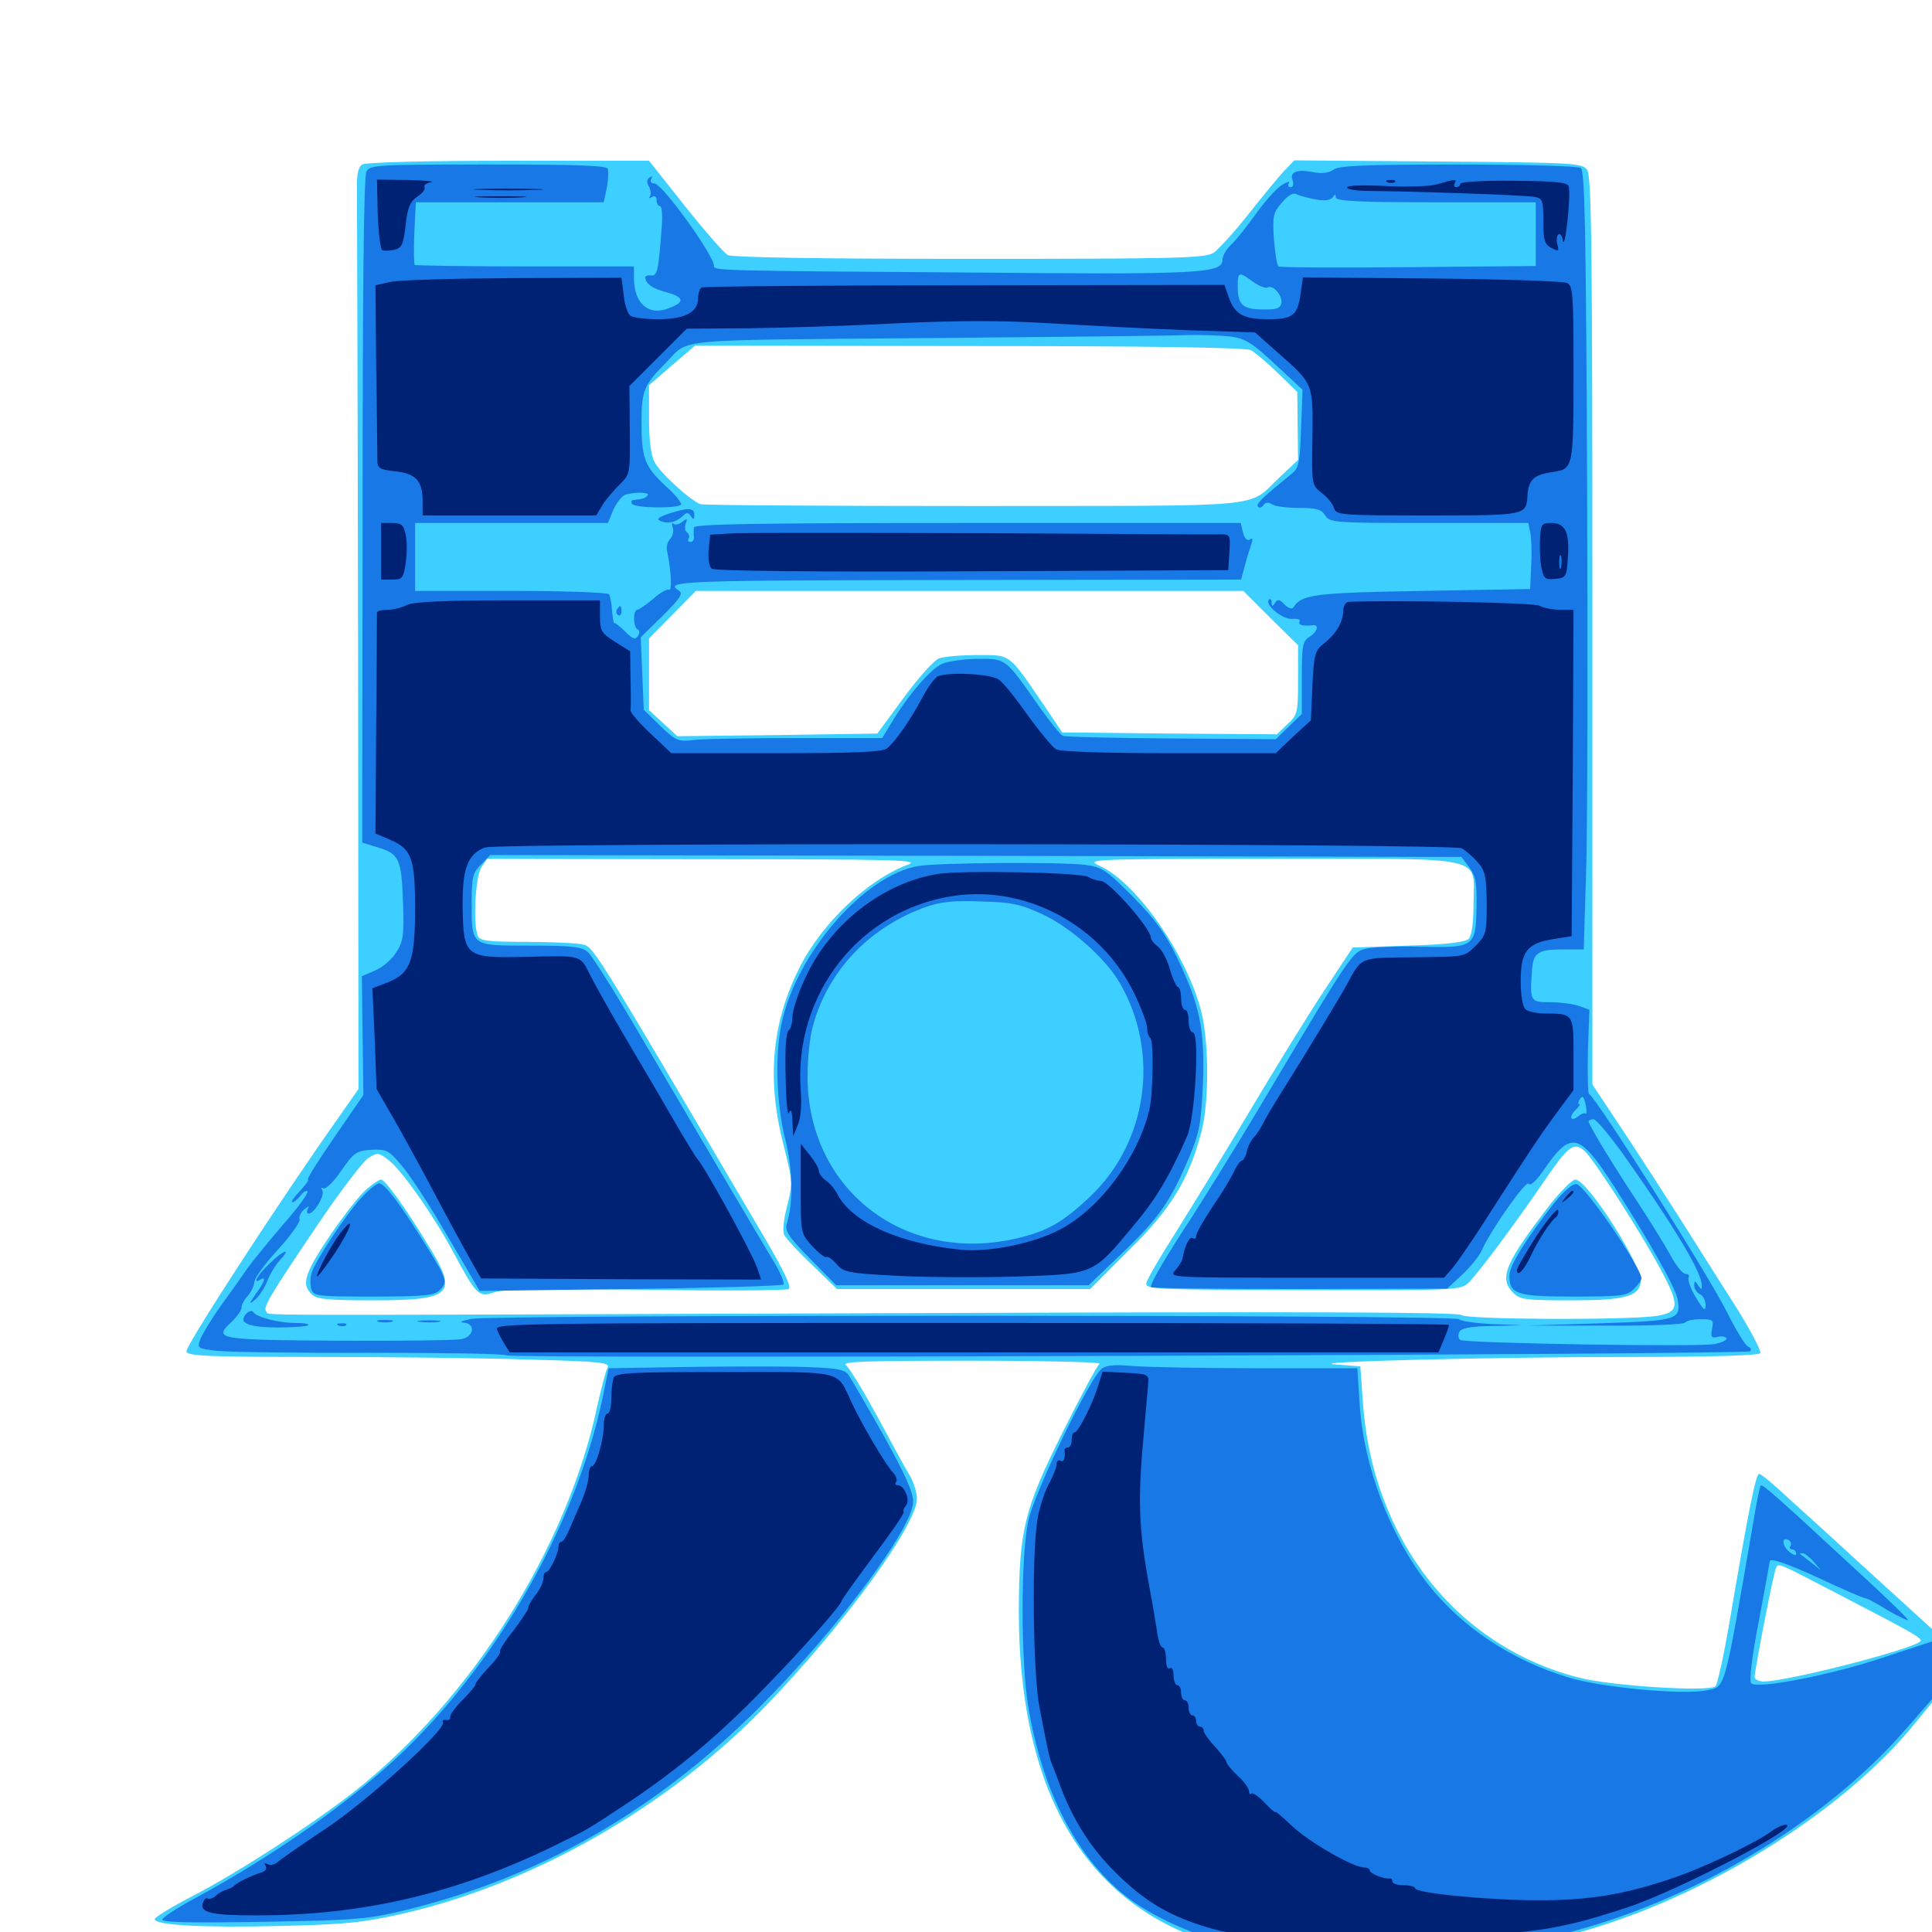 <svg xmlns="http://www.w3.org/2000/svg" viewBox="0 -1000 1000 1000">
	<path fill="#3ccfff" d="M187.5 -914.844C185.547 -913.672 184.57 -909.961 184.766 -902.734C184.766 -897.07 185.156 -789.844 185.352 -664.258L185.547 -436.328L175.586 -422.07C145.508 -379.688 95.508 -302.734 96.484 -300.391C97.266 -298.047 108.984 -297.656 164.453 -297.656C201.367 -297.656 250.391 -297.07 273.828 -296.289C311.719 -295.312 315.82 -294.727 314.453 -291.992C313.477 -290.234 311.328 -281.836 309.375 -273.242C293.945 -199.219 244.141 -120.312 182.617 -72.07C160.742 -55.078 122.07 -30.078 99.219 -18.359C88.672 -12.891 80.078 -7.617 80.078 -6.641C80.078 -3.516 105.273 -2.148 145.117 -3.125C178.906 -3.906 187.891 -4.883 208.008 -9.375C276.953 -25.195 346.68 -65.234 397.461 -118.164C437.695 -160.156 474.609 -210.938 474.609 -224.219C474.609 -227.539 472.852 -233.203 470.508 -236.914C468.359 -240.43 460.938 -254.102 453.906 -267.188C446.875 -280.078 439.648 -291.992 437.891 -293.359C435.352 -295.312 448.047 -295.703 503.125 -295.703C540.625 -295.703 570.312 -294.922 569.141 -294.141C567.969 -293.359 559.375 -277.344 550 -258.594C530.078 -218.75 527.539 -208.008 527.344 -166.992C527.148 -76.367 558.984 -18.75 621.094 3.516C633.594 8.008 635.352 8.008 708.008 8.008C771.484 8.008 784.766 7.422 799.414 4.492C867.578 -9.375 947.852 -56.055 989.258 -105.664L1000 -118.75V-137.891V-156.836L969.336 -184.766C952.539 -200.195 932.812 -218.164 925.391 -224.805C918.164 -231.641 911.523 -237.109 910.547 -237.109C908.789 -237.109 904.883 -217.578 895.117 -159.961C892.188 -142.773 888.867 -127.93 887.891 -127.148C883.984 -124.219 833.984 -127.344 817.383 -131.641C754.102 -147.656 710.547 -202.93 705.469 -273.633L704.102 -292.773L691.406 -293.75C673.047 -295.117 771.484 -297.656 846.094 -297.656C886.523 -297.656 910.352 -298.438 911.133 -299.609C911.719 -300.781 905.859 -311.914 897.852 -324.609C889.844 -337.109 876.953 -357.617 869.141 -369.922C861.328 -382.227 848.047 -402.734 839.648 -415.43L824.219 -438.672V-673.438C824.219 -873.047 823.828 -908.789 821.484 -912.109C818.75 -915.625 815.234 -915.82 744.336 -916.406L669.922 -916.992L664.648 -911.523C661.914 -908.594 653.516 -898.438 646.289 -889.258C638.867 -879.883 630.664 -870.898 628.125 -869.141C623.633 -866.406 610.742 -866.016 501.953 -866.016C421.289 -866.016 379.297 -866.797 376.758 -867.969C374.609 -869.141 364.648 -880.664 354.492 -893.359L335.938 -916.797H263.086C220.703 -916.797 189.258 -916.016 187.5 -914.844ZM647.461 -818.75C649.609 -817.578 655.859 -812.305 661.523 -806.836L671.484 -797.07L671.68 -779.492L671.875 -761.914L662.5 -753.125C644.922 -736.719 660.547 -738.281 504.492 -738.086C427.734 -738.086 363.867 -738.477 362.5 -739.062C357.227 -741.016 341.602 -755.273 338.867 -760.742C336.914 -764.258 335.938 -772.266 335.938 -783.398V-800.586L347.852 -810.938L359.766 -821.094L501.562 -820.898C595.312 -820.898 644.727 -820.117 647.461 -818.75ZM657.617 -680.078L671.875 -666.016V-648.242C671.875 -631.25 671.68 -630.078 666.406 -625.195L660.938 -619.922L605.273 -620.312L549.805 -620.898L540.625 -634.57C521.68 -662.305 523.438 -660.938 505.859 -660.938C497.461 -660.938 488.477 -660.156 485.938 -659.18C483.398 -658.203 475.195 -649.023 467.773 -638.867L454.102 -620.312L402.344 -619.531L350.586 -618.945L343.359 -625.586L335.938 -632.422V-650.977V-669.531L348.047 -681.836L360.156 -694.141H501.758H643.555ZM470.117 -552.539C449.023 -544.727 425 -521.875 413.477 -498.438C399.414 -470.117 396.875 -441.211 405.469 -407.617C410.352 -388.477 410.352 -387.5 407.422 -375.781C405.469 -368.164 404.883 -362.695 406.055 -360.547C407.031 -358.789 413.477 -351.758 420.508 -345.117L433.203 -332.812H498.828H564.258L584.375 -352.93C606.25 -374.414 615.43 -389.648 621.875 -414.258C625.781 -429.297 625.781 -458.789 622.07 -475.195C615.039 -504.688 588.672 -542.969 569.336 -551.758C561.719 -555.273 563.086 -555.469 658.398 -555.469C772.266 -555.469 762.695 -557.617 762.695 -531.836C762.695 -522.07 761.719 -515.625 760.156 -514.062C758.398 -512.305 748.828 -511.133 728.906 -510.547L700.195 -509.57L685.938 -488.086C678.125 -476.367 660.156 -447.266 646.094 -423.633C632.031 -400 614.453 -371.484 607.227 -359.961C600 -348.633 593.75 -337.891 593.359 -335.938C592.773 -332.617 597.266 -332.422 674.219 -332.227C751.367 -332.031 755.859 -332.227 759.766 -335.742C764.258 -339.844 783.008 -364.844 799.023 -388.281C811.914 -407.227 814.648 -409.18 820.312 -404.102C825.195 -399.609 850.195 -360.742 860.156 -341.797C869.727 -323.828 869.141 -320.508 856.445 -318.75C839.258 -316.602 758.789 -316.992 756.445 -319.336C754.883 -320.898 674.414 -321.094 465.43 -320.312C114.062 -319.141 140.039 -318.945 137.891 -321.094C135.742 -323.047 139.453 -329.102 165.43 -367.578C176.562 -383.984 187.891 -398.828 190.625 -400.586C195.312 -403.516 195.898 -403.516 200.781 -399.805C207.617 -394.922 224.219 -371.094 234.375 -352.344C246.484 -329.688 247.852 -328.32 255.664 -331.055C260.352 -332.812 282.031 -333.008 333.984 -332.422C373.633 -331.836 407.031 -332.031 408.203 -332.812C409.766 -333.789 406.055 -341.602 396.875 -357.422C303.32 -516.406 307.422 -509.961 300.586 -511.328C297.266 -511.914 284.18 -512.5 271.484 -512.5C252.344 -512.5 248.242 -513.086 247.266 -515.625C244.727 -522.07 246.094 -546.68 249.219 -551.172L252.148 -555.469L364.844 -555.273C462.891 -555.273 476.562 -554.883 470.117 -552.539ZM952.344 -174.414C989.648 -155.078 994.141 -152.539 994.141 -150.781C994.141 -147.461 925.977 -129.688 912.891 -129.688C910.352 -129.688 908.203 -130.664 908.203 -132.031C908.203 -135.547 918.164 -187.109 919.336 -188.672C920.703 -191.016 920.508 -191.016 952.344 -174.414ZM189.844 -384.57C183.984 -379.688 166.992 -356.25 161.328 -345.117C157.422 -337.305 157.422 -333.984 161.328 -330.078C163.867 -327.539 169.531 -326.953 192.969 -326.953C234.375 -326.953 237.5 -330.078 221.289 -356.055C209.57 -375.391 199.219 -389.453 197.266 -389.453C196.289 -389.453 192.969 -387.305 189.844 -384.57ZM803.125 -377.539C779.102 -346.484 775.586 -338.477 783.203 -330.859C786.719 -327.344 789.648 -326.953 813.086 -326.953C841.016 -326.953 848.242 -328.906 849.219 -336.328C850.391 -344.336 821.68 -389.453 815.43 -389.453C813.867 -389.453 808.398 -383.984 803.125 -377.539Z"/>
	<path fill="#1878e5" d="M189.648 -911.133C188.281 -908.789 187.695 -847.266 187.695 -735.742L187.5 -563.867L195.117 -561.523C206.641 -558.203 207.812 -555.469 208.594 -533.203C209.18 -516.016 208.789 -512.695 205.078 -507.031C202.93 -503.516 198.047 -499.219 194.141 -497.656L187.305 -494.727L187.695 -464.062L188.086 -433.203L173.047 -411.328C164.648 -399.219 158.594 -389.453 159.375 -389.453C160.156 -389.453 158.398 -386.914 155.273 -383.594C152.148 -380.273 150.391 -377.734 151.367 -377.734C152.148 -377.734 154.102 -379.297 155.469 -381.055C156.836 -383.008 158.398 -383.984 159.18 -383.398C159.766 -382.617 154.492 -375.195 147.07 -366.797C139.844 -358.398 131.25 -347.852 127.93 -343.359C124.805 -338.672 118.359 -329.688 113.672 -323.242C109.18 -316.797 104.688 -309.375 103.711 -306.836C101.953 -302.148 102.148 -301.953 112.891 -300.781C118.945 -300.195 154.297 -299.609 191.406 -299.805C228.516 -299.805 260.352 -299.414 262.5 -298.438C267.188 -296.68 904.102 -298.828 905.859 -300.586C906.641 -301.367 906.25 -302.539 904.883 -302.93C903.516 -303.32 898.633 -311.328 893.945 -320.703C883.398 -341.602 825.977 -432.227 822.461 -433.789C821.875 -434.18 821.68 -443.945 821.875 -455.859L822.656 -477.344L817.383 -479.297C814.648 -480.273 807.812 -481.25 802.539 -481.25C791.992 -481.25 791.797 -481.641 792.969 -497.852C793.555 -506.836 796.094 -508.594 808.594 -508.594H819.727L820.898 -546.289C821.68 -566.797 821.875 -657.422 821.484 -747.656C820.898 -882.617 820.312 -911.719 818.164 -913.086C816.602 -914.062 788.086 -914.844 754.688 -914.844C707.031 -914.844 693.359 -914.258 690.43 -912.305C688.086 -910.547 684.57 -909.961 679.492 -910.938C670.898 -912.5 667.383 -910.938 669.141 -906.445C669.727 -904.492 669.336 -903.125 667.969 -903.125C666.797 -903.125 666.406 -904.102 667.188 -905.273C667.773 -906.445 666.211 -905.859 663.281 -904.102C660.547 -902.344 654.297 -895.312 649.609 -888.672C644.922 -882.227 639.258 -875 636.914 -873.047C634.766 -870.898 632.812 -867.773 632.812 -865.82C632.812 -858.398 623.438 -857.812 497.07 -858.984C376.758 -859.766 369.336 -859.961 369.531 -862.109C370.312 -866.797 342.773 -905.078 338.672 -905.078C336.914 -905.078 336.328 -906.055 337.109 -907.422C337.891 -908.789 337.695 -908.984 336.328 -908.203C334.766 -907.227 334.57 -905.664 335.938 -903.32C336.914 -901.367 337.109 -899.023 336.328 -898.242C335.547 -897.266 336.133 -897.266 337.5 -898.047C338.867 -898.828 339.844 -898.242 339.844 -896.484C339.844 -894.727 340.625 -893.359 341.602 -893.359C342.578 -893.359 342.969 -888.672 342.578 -883.203C340.82 -859.57 340.234 -857.227 337.109 -857.422C335.352 -857.617 333.984 -857.227 333.984 -856.445C334.18 -853.125 337.695 -850.586 345.312 -848.633C354.297 -846.094 354.492 -843.555 346.094 -840.43C335.547 -836.328 328.125 -842.969 328.125 -856.25V-862.109H271.875C240.82 -862.109 215.039 -862.5 214.648 -862.891C214.258 -863.281 214.062 -870.898 214.453 -879.492L215.234 -895.312H263.867H312.5L313.477 -899.805C314.648 -905.078 315.039 -909.18 314.648 -912.5C314.453 -914.258 300.781 -914.844 252.93 -914.844C194.922 -914.844 191.406 -914.648 189.648 -911.133ZM681.641 -896.68C685.742 -895.898 688.867 -896.484 689.844 -897.852C691.016 -899.609 691.406 -899.609 691.406 -897.852C691.406 -895.898 703.125 -895.312 743.164 -895.312H794.922V-878.711V-862.305L729.102 -861.719C692.773 -861.328 662.5 -861.523 661.719 -862.109C660.938 -862.695 659.961 -868.945 659.375 -876.172C658.594 -888.281 658.984 -889.844 663.477 -895.117C667.188 -899.414 669.531 -900.586 671.68 -899.219C673.438 -898.438 677.93 -897.266 681.641 -896.68ZM648.633 -854.102C651.758 -851.953 655.078 -850.586 656.055 -851.172C658.789 -852.93 663.867 -847.07 663.281 -843.164C662.695 -840.43 660.742 -839.648 653.516 -839.844C643.164 -839.844 640.625 -842.188 640.625 -851.953C640.625 -859.375 641.211 -859.57 648.633 -854.102ZM637.109 -825.781C644.531 -824.805 648.242 -822.461 660.156 -811.328L674.219 -798.242L673.438 -778.32C672.852 -760.938 672.266 -757.812 668.945 -755.078C653.125 -742.188 649.805 -739.062 651.172 -737.695C651.953 -736.914 653.125 -737.305 653.906 -738.477C654.883 -740.039 656.445 -740.234 658.203 -739.062C659.766 -737.891 666.211 -737.109 672.266 -737.109C681.445 -737.109 683.984 -736.328 685.938 -733.203C688.281 -729.492 690.625 -729.297 739.648 -729.297H791.016L791.992 -724.805C792.578 -722.461 792.969 -714.648 792.578 -707.812L791.992 -695.117L736.328 -694.141C680.664 -693.164 673.828 -692.383 669.531 -685.742C668.75 -684.57 666.992 -684.961 664.844 -687.109C662.305 -689.844 661.133 -690.039 659.961 -687.891C658.594 -685.938 658.203 -685.938 658.203 -688.086C658.203 -689.648 657.617 -690.234 656.836 -689.648C654.297 -687.109 664.062 -679.102 668.945 -679.688C671.68 -679.883 673.438 -679.297 672.656 -678.32C671.68 -676.562 674.414 -675.781 679.297 -676.367C683.008 -676.953 682.031 -673.047 677.734 -670.312C674.219 -668.164 673.828 -665.625 673.828 -649.219V-630.469L667.188 -624.023L660.352 -617.383L606.445 -617.773C576.758 -617.969 551.367 -618.555 550.195 -619.141C548.828 -619.531 543.555 -626.367 538.086 -633.984C520.312 -659.375 520.898 -658.984 506.641 -658.984C499.609 -658.984 491.211 -657.812 487.695 -656.445C481.641 -653.711 470.117 -640.43 461.133 -625.391L456.641 -617.969H412.305C387.695 -617.969 363.867 -617.578 359.18 -616.992C351.172 -616.016 350 -616.406 341.797 -624.219L333.203 -632.617L332.422 -651.367L331.641 -670.117L342.969 -681.25C351.758 -690.039 353.711 -692.773 351.562 -694.141C343.164 -699.414 350.977 -699.609 502.344 -699.805L642.383 -700L644.531 -708.008C645.703 -712.305 647.266 -717.188 647.852 -718.945C648.633 -721.094 648.242 -721.68 646.875 -720.703C645.508 -719.922 644.141 -721.289 643.359 -724.414L642.188 -729.297H500.781C389.062 -729.297 359.375 -728.711 359.18 -726.953C358.984 -725.586 358.984 -723.242 359.18 -722.07C359.375 -720.703 358.594 -719.531 357.422 -719.531C356.25 -719.531 355.664 -720.312 356.445 -721.289C357.031 -722.266 356.641 -723.633 355.664 -724.414C354.492 -725 354.297 -726.953 354.883 -728.906C356.055 -731.641 355.664 -731.836 353.125 -729.883C351.562 -728.516 349.414 -728.125 348.633 -728.906C347.656 -729.688 347.656 -728.711 348.242 -726.953C348.828 -725 348.242 -722.461 346.875 -721.094C345.508 -719.531 344.727 -716.797 345.312 -714.648C347.266 -705.469 348.047 -693.75 346.289 -694.727C345.312 -695.312 341.602 -693.164 338.086 -690.039C334.375 -686.914 330.664 -684.375 329.883 -684.375C327.539 -684.375 327.734 -675 330.078 -674.219C331.055 -673.828 331.25 -672.461 330.273 -670.898C328.906 -668.75 327.539 -669.141 323.633 -673.047C320.898 -675.781 318.359 -677.734 317.969 -677.539C317.578 -677.148 317.188 -680.078 316.797 -683.789C316.602 -687.5 315.82 -691.406 315.234 -692.383C314.648 -693.359 291.797 -694.141 264.453 -694.141H214.844V-711.719V-729.297H264.844H314.648L317.383 -735.938C318.945 -739.453 321.68 -742.969 323.242 -743.75C327.734 -745.508 336.914 -745.312 335.156 -743.555C333.789 -741.992 333.008 -741.797 327.93 -741.211C326.953 -741.211 326.367 -740.234 327.148 -739.258C328.516 -736.914 351.172 -736.719 352.539 -738.867C352.93 -739.648 349.414 -744.141 344.531 -748.438C333.594 -758.594 332.031 -762.891 332.031 -781.836C332.031 -797.656 333.398 -800.977 344.727 -812.305C357.227 -825 345.312 -823.828 478.32 -825C544.531 -825.586 605.273 -826.172 613.477 -826.562C621.68 -826.758 632.422 -826.367 637.109 -825.781ZM346.484 -743.164C345.508 -744.922 337.891 -745.703 337.891 -744.141C337.891 -743.75 340.039 -742.969 342.773 -742.578C345.312 -741.992 347.07 -742.383 346.484 -743.164ZM760.547 -550.977C763.867 -546.484 764.453 -542.969 764.258 -530.664C763.867 -509.961 763.281 -509.375 735.742 -509.961C723.633 -510.352 710.938 -509.766 707.227 -508.984C700 -507.422 699.609 -507.031 651.172 -425.586C639.648 -406.25 623.828 -380.859 616.211 -368.945C602.93 -348.633 595.703 -336.328 595.703 -333.789C595.703 -333.203 630.273 -332.812 672.461 -332.812L749.023 -333.008L756.836 -340.234C761.133 -344.336 765.82 -350 766.992 -352.93C772.07 -364.062 789.844 -389.258 791.211 -387.305C791.992 -385.938 794.922 -388.477 798.438 -393.555C813.086 -415.039 817.188 -414.258 835.352 -386.133C853.906 -357.227 866.992 -333.984 868.359 -327.539C870.117 -316.797 868.75 -316.406 827.734 -315.039L790.039 -313.867H830.664C852.93 -313.672 871.68 -314.453 872.266 -315.43C872.852 -316.406 876.367 -317.188 880.273 -317.188C886.719 -317.188 887.109 -316.797 886.133 -312.109C885.352 -308.008 885.938 -307.227 888.867 -308.008C891.016 -308.594 892.969 -308.203 893.555 -307.422C894.141 -306.445 891.406 -305.078 887.305 -304.297C879.102 -302.734 758.594 -304.688 755.859 -306.445C754.883 -307.031 754.492 -308.789 755.273 -310.352C756.055 -312.5 760.352 -313.477 772.266 -313.672L788.086 -314.062L772.461 -314.648C763.867 -315.039 756.055 -316.211 755.078 -317.188C752.734 -319.531 257.031 -319.531 244.141 -317.383C239.258 -316.406 237.305 -315.625 239.844 -315.43C246.289 -315.039 245.508 -308.203 238.867 -306.836C235.742 -306.25 207.031 -305.859 175 -306.055C112.305 -306.445 110.156 -306.836 119.922 -315.82C122.656 -318.555 125 -321.68 125 -323.047C125 -324.609 126.367 -327.344 128.125 -329.102C129.883 -331.055 131.445 -334.375 131.641 -336.328C131.641 -338.477 137.305 -346.094 143.945 -353.32C150.586 -360.547 155.469 -367.578 155.078 -368.75C154.492 -370.117 155.664 -372.461 157.422 -374.023C159.766 -375.781 160.352 -375.977 159.375 -374.414C158.594 -373.047 158.789 -371.875 159.766 -371.875C162.695 -371.875 168.359 -381.445 166.797 -383.984C166.016 -385.156 166.211 -385.547 167.383 -384.961C168.555 -384.18 172.656 -388.281 176.562 -393.945C183.203 -403.516 184.375 -404.297 192.188 -404.883C200 -405.273 201.367 -404.492 207.617 -397.07C211.523 -392.578 219.531 -380.469 225.781 -370.117C231.836 -359.766 239.453 -347.07 242.578 -341.602L248.242 -331.836L326.172 -332.812C368.945 -333.398 404.688 -334.375 405.469 -335.156C406.25 -335.938 403.711 -341.797 400 -347.852C392.773 -359.766 369.141 -400 331.055 -464.648C318.555 -486.133 306.445 -505.273 304.297 -507.227C300.977 -509.961 296.289 -510.547 274.219 -510.547C243.555 -510.547 244.141 -509.961 244.141 -533.008C244.141 -546.094 244.727 -548.438 249.023 -552.539L253.711 -557.422L505.078 -557.031L756.445 -556.445ZM820.898 -427.539C821.289 -424.805 821.289 -423.047 820.703 -423.633C820.117 -424.023 818.555 -423.633 816.992 -422.266C813.086 -419.141 811.719 -421.68 815.43 -425.391C817.188 -427.148 818.164 -428.516 817.383 -428.516C816.797 -428.516 816.797 -429.492 817.383 -430.469C819.141 -433.398 819.727 -432.812 820.898 -427.539ZM840.039 -402.734C866.211 -365.82 880.859 -341.406 880.859 -334.766C880.859 -332.227 880.664 -332.227 878.906 -334.766C877.344 -337.305 876.953 -337.305 876.953 -334.57C876.953 -332.812 878.32 -330.859 879.883 -330.078C881.445 -329.492 882.812 -326.953 882.812 -324.609C882.812 -320.898 881.836 -321.68 877.734 -328.516C875 -333.008 873.438 -337.695 874.023 -338.672C874.609 -339.844 874.023 -340.625 872.461 -340.625C870.898 -340.625 867.188 -345.312 864.258 -350.977C861.133 -356.445 853.711 -368.555 847.656 -377.734C834.961 -396.875 822.266 -417.773 822.266 -419.531C822.266 -420.117 823.438 -420.703 824.805 -420.703C826.172 -420.703 833.008 -412.5 840.039 -402.734ZM345.703 -733.984C340.625 -732.227 339.648 -731.25 341.992 -730.273C345.898 -728.711 349.805 -729.688 353.32 -732.812C355.469 -734.961 356.25 -734.961 357.617 -732.812C358.984 -730.859 359.375 -731.055 359.375 -733.594C359.375 -737.305 355.859 -737.305 345.703 -733.984ZM319.336 -684.57C318.75 -683.594 318.945 -682.227 319.922 -681.641C320.898 -681.055 321.68 -681.836 321.68 -683.398C321.68 -686.719 321.094 -687.109 319.336 -684.57ZM475.391 -551.758C447.266 -547.07 411.914 -506.25 404.492 -469.922C400.977 -453.32 401.953 -428.125 406.445 -410.352C410.352 -394.727 410.742 -377.734 407.227 -366.602C406.055 -363.086 408.203 -359.766 419.336 -348.438L432.812 -334.766H498.242H563.477L581.445 -351.953C600 -369.727 606.055 -378.516 615.82 -401.758C620.898 -414.062 621.68 -418.75 622.656 -439.258C623.633 -467.188 621.094 -479.688 609.18 -504.492C603.125 -516.992 597.852 -524.219 586.328 -535.938C572.656 -549.609 570.508 -551.172 561.719 -552.344C549.609 -553.906 485.938 -553.516 475.391 -551.758ZM539.648 -526.758C554.492 -519.727 572.07 -504.102 579.492 -491.406C600.586 -455.273 594.141 -408.789 564.062 -380.469C550 -367.188 541.992 -362.695 526.172 -358.984C468.164 -345.508 417.969 -384.375 417.969 -442.969C417.969 -451.562 419.141 -463.281 420.703 -468.75C428.32 -497.266 449.805 -520.117 479.492 -530.664C486.914 -533.203 493.75 -533.984 507.812 -533.398C523.828 -533.008 528.125 -532.031 539.648 -526.758ZM186.523 -379.492C178.32 -370.312 163.281 -347.461 161.328 -341.211C160.547 -338.672 160.547 -334.961 161.133 -332.812C162.305 -329.102 164.062 -328.906 193.359 -328.906C218.945 -328.906 224.805 -329.492 227.344 -332.031C231.836 -336.328 231.445 -337.695 221.289 -354.102C208.008 -375.586 199.219 -387.5 196.289 -387.5C194.922 -387.5 190.625 -383.984 186.523 -379.492ZM804.492 -377.344C790.039 -358.984 781.25 -344.922 781.25 -339.844C781.25 -330.078 784.961 -328.906 814.648 -328.906C839.258 -328.906 842.188 -329.297 845.703 -332.812C847.852 -334.961 849.609 -337.305 849.609 -338.281C849.609 -343.75 820.508 -386.328 816.016 -387.109C814.062 -387.5 809.766 -383.789 804.492 -377.344ZM139.258 -345.703C133.203 -340.039 130.469 -334.961 134.766 -337.695C137.891 -339.648 137.109 -336.719 132.422 -330.273C128.906 -325.195 128.711 -324.609 131.641 -326.953C133.789 -328.516 136.719 -333.008 138.281 -336.719C139.648 -340.43 142.773 -345.508 145.117 -348.047C151.172 -354.492 146.484 -352.93 139.258 -345.703ZM127.539 -320.117C123.047 -315.234 128.125 -313.086 143.359 -312.891C151.758 -312.891 158.984 -313.477 159.57 -314.062C160.352 -314.648 157.422 -315.234 153.125 -315.234C144.336 -315.234 132.617 -318.164 131.055 -320.898C130.469 -321.875 128.906 -321.484 127.539 -320.117ZM195.898 -315.82C193.945 -316.406 195.508 -316.797 199.219 -316.797C202.93 -316.797 204.492 -316.406 202.734 -315.82C200.781 -315.43 197.656 -315.43 195.898 -315.82ZM217.383 -315.82C214.258 -316.211 216.406 -316.602 221.68 -316.602C227.148 -316.602 229.492 -316.211 227.148 -315.82C224.609 -315.43 220.312 -315.43 217.383 -315.82ZM175.391 -313.867C173.828 -314.453 174.414 -315.039 176.562 -315.039C178.711 -315.234 179.883 -314.648 179.102 -314.062C178.516 -313.477 176.758 -313.281 175.391 -313.867ZM351.367 -292.383L315.039 -291.797L311.719 -275.586C298.047 -211.719 258.984 -142.188 209.766 -94.336C183.008 -68.555 143.555 -40.625 101.172 -17.578C91.602 -12.5 83.984 -7.422 83.984 -6.445C83.984 -4.883 100.586 -4.688 136.328 -5.273C183.789 -6.055 190.234 -6.641 208.984 -11.133C279.102 -28.125 338.867 -62.305 392.773 -116.016C433.008 -156.055 472.656 -209.18 472.656 -222.852C472.656 -227.734 468.164 -237.5 457.227 -257.227C448.633 -272.461 440.43 -286.523 439.062 -288.477C436.914 -291.406 432.812 -291.992 412.109 -292.578C398.633 -292.773 371.289 -292.773 351.367 -292.383ZM570.117 -291.406C563.672 -286.133 535.156 -226.953 532.227 -212.695C528.32 -194.336 528.32 -140.234 532.227 -116.797C539.258 -73.828 556.836 -39.062 582.422 -18.75C595.117 -8.594 619.336 2.539 634.766 5.078C644.141 6.641 670.117 7.031 719.141 6.445C782.227 5.664 791.797 5.078 806.641 1.562C874.414 -14.844 943.945 -56.055 986.523 -105.078L1000 -120.508V-135.352V-150.391L975.195 -142.188C947.852 -133.008 909.57 -125.586 906.445 -128.711C905.273 -129.883 906.641 -141.797 910.352 -160.938C913.477 -177.539 916.016 -191.406 916.016 -191.797C916.016 -193.945 925.391 -190.625 943.164 -182.422C954.688 -176.953 964.844 -172.656 965.82 -172.656C966.602 -172.656 971.68 -169.922 976.953 -166.602C982.422 -163.477 987.109 -161.133 987.5 -161.523C987.891 -161.914 974.414 -175 957.422 -190.43C919.727 -225.391 912.109 -232.031 911.328 -231.055C910.938 -230.664 909.18 -222.461 907.617 -212.695C891.797 -121.289 893.359 -127.344 882.812 -125C870.508 -122.656 828.32 -126.562 811.523 -131.836C782.031 -140.82 756.641 -157.812 739.062 -180.078C719.336 -205.273 705.664 -241.211 703.711 -273.828L702.539 -291.797H650.586C622.07 -291.797 592.969 -292.383 585.938 -292.969C576.758 -293.75 572.266 -293.359 570.117 -291.406ZM926.758 -199.805C925.977 -198.828 926.562 -198.047 927.539 -198.047C928.711 -198.047 929.688 -197.07 929.688 -195.703C929.688 -194.531 928.125 -195.117 925.781 -197.07C922.07 -200.391 922.266 -205.078 925.977 -202.734C926.953 -202.148 927.344 -200.781 926.758 -199.805ZM938.672 -191.797L942.383 -187.305L937.5 -191.211C934.766 -193.359 932.227 -195.312 931.836 -195.508C931.445 -195.898 931.836 -196.094 933.008 -196.094C933.984 -196.094 936.523 -194.141 938.672 -191.797Z"/>
	<path fill="#002274" d="M195.508 -889.258C195.898 -879.688 196.875 -871.094 197.852 -870.508C198.633 -870.117 201.562 -870.117 204.102 -870.703C208.008 -871.68 208.789 -873.438 209.961 -883.398C210.938 -892.773 212.305 -895.703 216.016 -898.242C218.75 -900 220.312 -902.148 219.727 -903.125C219.141 -904.102 220.703 -905.273 223.047 -905.664C225.586 -906.055 220.312 -906.641 211.328 -906.836L195.117 -907.031ZM718.359 -905.664C716.797 -906.25 717.383 -906.836 719.531 -906.836C721.68 -907.031 722.852 -906.445 722.07 -905.859C721.484 -905.273 719.727 -905.078 718.359 -905.664ZM744.141 -904.688C740.234 -903.516 728.516 -903.125 717.383 -903.711C705.664 -904.297 697.266 -904.102 697.266 -902.93C697.266 -901.953 702.344 -901.172 708.594 -901.172C731.055 -900.977 790.234 -899.023 794.531 -898.047C798.438 -897.266 798.828 -896.094 798.828 -885.547C798.828 -875.781 799.414 -873.633 802.93 -871.68C806.836 -869.727 807.031 -869.922 806.055 -873.633C805.469 -875.781 805.859 -878.125 806.641 -878.711C807.617 -879.297 808.594 -877.734 808.984 -875.391C809.375 -872.852 810.547 -877.734 811.328 -885.938C812.305 -894.336 812.5 -902.344 811.914 -903.711C811.133 -905.664 804.297 -906.25 783.398 -906.445C767.773 -906.641 755.859 -905.859 755.859 -904.883C755.859 -903.906 754.883 -903.125 753.711 -903.125C752.734 -903.125 752.344 -904.102 752.93 -905.078C754.297 -907.422 753.32 -907.422 744.141 -904.688ZM248.633 -901.758C240.234 -901.953 246.68 -902.344 262.695 -902.344C278.906 -902.344 285.742 -901.953 277.93 -901.758C270.117 -901.367 257.031 -901.367 248.633 -901.758ZM248.633 -897.852C242.383 -898.242 247.07 -898.438 258.789 -898.438C270.703 -898.438 275.781 -898.242 270.117 -897.852C264.453 -897.461 254.883 -897.461 248.633 -897.852ZM202.148 -854.102L194.336 -852.344L194.727 -809.766C195.117 -786.523 195.312 -765.039 195.312 -762.305C195.312 -757.617 196.094 -757.031 204.492 -756.055C215.234 -754.883 218.75 -751.172 218.75 -740.625V-733.203H263.672H308.594L311.914 -738.672C313.672 -741.602 317.773 -746.289 320.703 -749.219C326.172 -754.492 326.172 -754.688 325.977 -777.344L325.781 -800.195L340.625 -815.039L355.469 -829.883L386.328 -830.078C403.125 -830.273 437.891 -831.25 463.281 -832.617C497.461 -834.18 518.555 -834.18 544.336 -832.617C563.477 -831.445 594.922 -829.883 614.258 -829.102L649.609 -827.93L661.719 -817.188C679.688 -801.367 679.688 -801.758 679.297 -773.438C678.906 -749.219 678.906 -749.023 683.984 -744.922C686.914 -742.773 689.844 -739.258 690.43 -737.109C691.602 -733.398 693.555 -733.203 739.062 -733.203C790.234 -733.203 790.039 -733.203 790.625 -743.75C791.211 -751.758 793.945 -754.297 803.711 -755.664C814.453 -757.422 814.453 -757.227 814.453 -810.352C814.453 -848.047 814.062 -852.148 811.133 -853.516C809.18 -854.492 777.734 -855.469 741.016 -855.859L674.414 -856.445L673.242 -848.438C671.68 -836.719 669.336 -834.766 656.445 -834.766C643.555 -834.766 639.062 -837.305 635.938 -846.289L633.789 -852.539L499.219 -852.344C425.195 -852.344 363.867 -851.758 363.086 -851.172C362.109 -850.586 361.328 -848.047 361.328 -845.508C361.328 -838.477 354.492 -834.766 340.82 -834.766C334.375 -834.766 327.93 -835.547 326.367 -836.523C325 -837.5 323.242 -842.188 322.852 -847.266L321.68 -856.25L265.82 -856.055C235.156 -855.859 206.445 -855.078 202.148 -854.102ZM197.266 -714.648V-700H202.93C208.203 -700 208.789 -700.586 209.961 -708.594C210.742 -713.281 210.742 -719.922 209.961 -723.242C208.984 -728.32 207.812 -729.297 202.93 -729.297H197.266ZM797.07 -720.117C796.875 -714.844 797.266 -708.203 798.047 -705.273C799.023 -700.586 800 -699.805 805.078 -700.391C810.547 -700.977 810.938 -701.367 811.523 -711.523C812.5 -724.609 810.156 -729.297 802.93 -729.297C797.852 -729.297 797.461 -728.711 797.07 -720.117ZM808.008 -706.445C807.422 -704.492 807.031 -705.664 807.031 -708.789C807.031 -712.109 807.422 -713.477 808.008 -712.305C808.398 -710.938 808.398 -708.203 808.008 -706.445ZM380.664 -724.023L367.578 -723.242L366.797 -715.43C366.406 -710.938 366.992 -706.836 368.359 -705.664C369.727 -704.492 419.727 -703.906 503.125 -704.297L635.742 -704.883L636.328 -714.258C636.914 -723.242 636.719 -723.438 631.445 -723.438C628.516 -723.242 573.633 -723.633 509.766 -724.023C445.898 -724.219 387.695 -724.219 380.664 -724.023ZM210.742 -686.914C208.203 -685.547 203.711 -684.375 200.781 -684.375C197.656 -684.375 195.312 -683.789 195.117 -683.008C195.117 -682.031 194.922 -656.055 194.727 -625L194.336 -568.555L202.148 -565.234C213.086 -560.547 214.844 -555.469 214.844 -529.883C214.844 -502.93 212.5 -496.289 200.977 -491.602L192.773 -488.477L193.945 -462.305L194.922 -436.328L203.711 -421.094C208.398 -412.891 216.992 -397.266 222.656 -386.523C232.812 -367.383 237.891 -358.008 245.312 -344.727L249.023 -338.281L321.484 -337.891L393.945 -337.695L391.992 -343.555C389.062 -351.758 365.82 -394.336 360.938 -400.195C359.961 -401.172 353.906 -411.328 347.266 -422.656C340.82 -433.984 329.883 -452.344 323.242 -463.672C316.602 -475 308.789 -488.867 305.859 -494.531C300 -506.055 302.148 -505.469 270.508 -504.688C241.016 -504.102 239.844 -505.078 239.453 -530.273C239.258 -550.586 241.992 -557.812 250.977 -561.328C257.812 -563.867 751.758 -563.477 756.641 -560.938C758.594 -559.766 762.305 -556.641 764.844 -553.711C768.75 -549.219 769.336 -546.484 769.531 -532.422C769.531 -517.383 769.141 -516.016 764.258 -510.938C757.617 -504.492 759.57 -504.883 730.273 -504.492C703.906 -504.297 704.688 -504.492 697.461 -491.016C694.141 -484.766 675.195 -453.516 661.914 -432.422C658.789 -427.539 655.273 -421.484 653.906 -418.75C652.539 -416.016 650.391 -412.695 649.023 -411.328C647.656 -409.961 645.898 -406.641 645.312 -403.906C644.727 -401.367 643.555 -399.219 642.773 -399.219C641.992 -399.219 640.234 -396.875 638.867 -393.945C637.5 -390.82 632.617 -382.617 627.734 -375.586C623.047 -368.555 619.141 -361.719 619.141 -360.352C619.141 -358.984 618.359 -358.398 617.383 -359.18C615.625 -360.156 613.281 -355.273 612.109 -348.828C611.914 -347.266 610.156 -344.531 608.203 -342.383C604.883 -338.672 606.055 -338.672 676.172 -338.672H747.461L751.367 -343.164C753.516 -345.508 760.352 -355.469 766.602 -365.039C791.406 -403.711 795.898 -410.547 804.883 -422.852L814.453 -435.742V-454.492C814.453 -475.195 814.258 -475.391 800 -475.391C795.508 -475.391 790.82 -476.367 789.453 -477.734C788.086 -479.102 787.109 -485.352 787.109 -492.188C787.109 -507.422 790.43 -511.719 803.711 -513.867L813.477 -515.43L814.062 -600L814.453 -684.375H807.422C803.711 -684.375 798.828 -685.352 796.68 -686.523C793.75 -688.086 722.07 -689.453 697.852 -688.477C696.484 -688.281 695.312 -686.328 695.312 -683.984C695.117 -677.93 691.602 -671.875 685.352 -666.992C680.664 -663.281 680.078 -661.523 679.297 -645.117L678.516 -627.148L669.336 -618.75L660.352 -610.156H605.469C571.289 -610.156 549.023 -610.938 546.68 -612.109C544.727 -613.281 538.086 -621.289 532.031 -629.688C525.977 -638.281 519.336 -646.68 516.992 -648.242C512.891 -651.172 491.797 -652.344 485.547 -650C483.984 -649.414 480.273 -644.336 477.344 -638.867C471.484 -627.734 463.672 -616.406 459.18 -612.695C457.031 -610.742 442.578 -610.156 401.758 -610.156H347.461L336.719 -620.312C330.859 -625.781 326.172 -631.25 326.367 -632.422C326.562 -633.594 326.562 -641.016 326.367 -648.633L326.172 -662.891L318.359 -667.773C311.328 -672.266 310.547 -673.438 310.547 -681.055V-689.258H263.086C229.297 -689.258 214.258 -688.477 210.742 -686.914ZM485.547 -547.656C457.031 -543.164 429.492 -521.68 416.797 -493.75C413.086 -485.938 410.156 -476.953 410.156 -473.633C410.156 -470.508 409.18 -467.188 408.203 -466.602C406.836 -465.82 406.25 -456.641 406.641 -442.969C406.836 -430.469 407.617 -422.07 408.398 -424.023C409.375 -426.367 409.961 -425 410.156 -419.727L410.547 -411.914L412.891 -417.578C414.453 -421.094 415.039 -427.734 414.453 -435.547C410.742 -485.352 444.922 -529.102 493.75 -536.328C531.445 -541.797 570.312 -520.898 587.109 -485.742C590.82 -478.125 593.75 -470.117 593.75 -467.969C593.75 -465.625 594.531 -463.477 595.312 -462.891C597.266 -461.719 596.875 -434.18 594.922 -425.586C588.867 -400.586 569.141 -374.219 548.438 -363.477C534.57 -356.25 511.914 -351.758 497.461 -353.125C465.82 -356.25 441.211 -367.188 433.594 -381.641C432.227 -384.375 429.492 -387.695 427.344 -389.062C425.391 -390.43 423.828 -392.773 423.828 -393.945C423.828 -395.312 421.68 -399.023 419.141 -402.148L414.453 -408.008V-384.766C414.453 -361.719 414.453 -361.719 420.312 -355.078C423.633 -351.562 426.953 -348.828 427.734 -349.414C428.516 -349.805 430.859 -348.242 433.008 -345.703C436.719 -341.406 439.062 -341.016 464.062 -339.648C479.102 -338.867 506.836 -338.672 525.977 -339.258C566.602 -340.625 565.43 -340.039 586.719 -365.625C598.242 -379.297 605.078 -390.625 614.453 -411.914C618.555 -421.289 621.094 -465.625 617.383 -465.625C616.211 -465.625 615.234 -468.359 615.234 -471.484C615.234 -474.805 614.453 -477.344 613.281 -477.344C612.305 -477.344 611.328 -480.078 611.328 -483.203C611.328 -486.523 610.547 -489.062 609.766 -489.062C608.984 -489.062 607.031 -493.164 605.469 -498.438C604.102 -503.516 601.172 -508.789 599.219 -510.156C597.266 -511.523 595.703 -513.672 595.703 -514.648C595.703 -519.336 574.609 -543.359 570.117 -543.945C566.406 -544.531 565.43 -544.922 563.281 -546.094C559.766 -548.438 498.047 -549.609 485.547 -547.656ZM810.352 -380.273C807.812 -377.148 808.008 -376.953 811.133 -379.492C814.258 -382.031 815.234 -383.594 813.672 -383.594C813.281 -383.594 811.719 -382.031 810.352 -380.273ZM795.312 -360.352C789.844 -351.758 785.156 -343.75 785.156 -342.578C785.156 -338.672 788.867 -342.578 792.383 -350C795.898 -357.812 802.734 -368.164 805.469 -370.117C806.445 -370.898 806.836 -372.461 806.445 -373.633C806.055 -374.805 800.977 -368.945 795.312 -360.352ZM176.562 -362.305C172.266 -357.031 164.062 -341.992 164.062 -339.258C164.062 -338.477 168.164 -343.75 173.047 -350.977C181.836 -364.258 184.18 -371.875 176.562 -362.305ZM257.227 -311.914C258.008 -309.961 259.766 -306.445 261.133 -304.297L263.867 -300H504.102H744.531L747.266 -306.445C748.828 -310.156 750 -313.672 750 -314.258C750 -314.844 638.867 -315.234 502.93 -315.234C268.555 -315.234 256.055 -315.039 257.227 -311.914ZM317.578 -286.719C316.992 -284.961 316.406 -280.273 316.406 -275.977C316.406 -271.875 315.625 -268.359 314.453 -268.359C313.477 -268.359 312.5 -265.625 312.5 -262.305C312.5 -254.688 308.594 -241.016 306.25 -241.016C305.469 -241.016 304.688 -238.867 304.688 -236.133C304.688 -233.398 302.93 -227.539 300.977 -222.852C299.023 -218.359 296.094 -211.719 294.727 -208.398C293.164 -204.883 291.406 -201.953 290.625 -201.953C289.648 -201.953 289.062 -200.781 289.062 -199.414C289.062 -195.898 284.375 -186.328 282.812 -186.328C281.836 -186.328 281.25 -184.766 281.25 -183.008C281.25 -181.055 279.492 -177.344 277.344 -174.609C275.195 -171.875 273.438 -168.945 273.438 -167.773C273.438 -166.797 269.922 -161.523 265.82 -156.055C261.523 -150.781 258.398 -145.898 258.789 -145.117C259.375 -144.531 256.641 -140.82 252.93 -136.914C249.219 -133.008 246.094 -129.102 246.094 -128.125C246.094 -127.344 242.969 -123.633 239.258 -119.922C235.742 -116.406 232.812 -112.5 233.008 -111.328C233.203 -110.156 232.227 -109.375 230.859 -109.766C229.297 -109.961 228.711 -109.375 229.297 -108.594C231.445 -105.273 190.625 -68.164 168.945 -53.711C157.227 -45.898 145.898 -38.086 144.141 -36.523C142.383 -34.961 139.844 -34.18 138.477 -35.156C136.914 -35.938 136.523 -35.742 137.5 -34.18C138.281 -33.008 137.5 -31.445 135.352 -30.859C129.883 -29.102 122.266 -25.391 121.094 -23.828C120.508 -23.242 118.75 -22.266 117.188 -21.875C115.625 -21.484 113.086 -20.117 111.719 -18.75C110.156 -17.383 108.398 -16.797 107.422 -17.383C106.641 -17.969 105.469 -16.602 104.883 -14.648C103.711 -9.961 109.766 -8.594 132.812 -8.594C187.891 -8.594 236.328 -19.922 287.5 -44.922C304.883 -53.516 302.148 -51.758 326.367 -67.773C351.562 -84.766 372.852 -102.539 396.484 -127.148C414.453 -145.508 435.547 -169.336 435.547 -171.289C435.547 -171.875 442.969 -182.227 451.953 -194.336C461.133 -206.445 468.164 -216.797 467.773 -217.383C467.188 -217.773 467.773 -219.336 468.945 -220.703C471.289 -223.438 468.164 -231.25 464.648 -231.25C463.477 -231.25 463.086 -232.031 463.867 -233.008C464.453 -233.984 463.867 -235.938 462.5 -237.5C458.594 -241.406 445.898 -263.086 440.82 -274.023C432.812 -291.016 438.086 -289.844 375 -289.844C325.586 -289.844 318.555 -289.453 317.578 -286.719ZM568.359 -282.617C565.43 -273.047 558.008 -258.594 556.25 -258.594C555.273 -258.594 554.688 -256.836 554.688 -254.688C554.688 -252.539 553.906 -250.781 552.734 -250.781C551.758 -250.781 550.977 -250.195 550.977 -249.414C551.562 -245.508 550.586 -242.773 548.828 -243.945C547.852 -244.531 546.875 -243.75 546.875 -242.188C546.875 -240.43 545.117 -236.133 543.164 -232.422C541.016 -228.711 538.281 -220.703 537.109 -214.258C533.984 -197.656 534.57 -133.789 538.086 -116.016C542.773 -91.797 543.164 -89.844 545.117 -85.352C546.094 -82.812 547.656 -78.906 548.438 -76.562C554.883 -58.789 564.453 -43.555 577.344 -30.859C592.773 -15.43 606.641 -7.422 627.93 -1.562C640.234 1.758 648.633 2.148 709.961 2.148C788.086 2.148 801.953 0.586 842.773 -12.891C869.141 -21.68 933.789 -55.469 924.219 -55.469C922.656 -55.469 919.141 -53.906 916.406 -51.758C907.227 -45.312 880.273 -32.617 864.844 -27.539C840.43 -19.336 822.461 -16.406 796.484 -16.406C770.703 -16.406 732.422 -20.117 732.422 -22.656C732.422 -23.438 729.883 -24.219 726.562 -24.219C723.438 -24.219 720.703 -25 720.703 -26.172C720.703 -27.148 720.117 -27.93 719.336 -27.734C716.797 -27.148 708.984 -30.273 708.984 -31.836C708.984 -32.617 707.617 -33.398 706.055 -33.398C700.391 -33.398 677.734 -46.484 668.945 -54.688C664.062 -59.375 660.156 -62.695 660.156 -62.109C660.156 -61.523 657.617 -63.672 654.492 -66.992C651.562 -70.117 648.438 -72.266 647.656 -71.68C647.07 -71.094 646.484 -71.484 646.484 -72.852C646.484 -74.219 643.945 -77.93 640.625 -80.859C637.5 -83.789 634.766 -87.109 634.766 -88.086C634.766 -88.867 632.031 -92.383 628.906 -95.898C625.586 -99.414 623.047 -103.125 623.047 -104.102C623.047 -105.273 622.266 -106.25 621.094 -106.25C620.117 -106.25 619.141 -107.617 619.141 -109.18C619.141 -110.742 618.359 -112.109 617.188 -112.109C616.211 -112.109 615.234 -113.867 615.234 -116.016C615.234 -118.164 614.453 -119.922 613.281 -119.922C612.305 -119.922 611.328 -121.68 611.328 -123.828C611.328 -125.977 610.547 -127.734 609.375 -127.734C608.398 -127.734 607.422 -130.078 607.422 -132.812C607.422 -135.547 606.641 -137.305 605.469 -136.523C604.297 -135.742 603.516 -137.891 603.516 -141.211C603.516 -144.531 602.734 -147.266 601.758 -147.266C600.781 -147.266 599.609 -150.586 599.023 -154.688C598.438 -158.594 596.68 -169.336 594.922 -178.516C589.258 -209.57 588.867 -223.438 591.992 -257.617C592.969 -269.531 594.141 -281.25 594.336 -283.984C594.727 -288.672 594.141 -288.867 582.617 -289.453L570.703 -290.039Z"/>
</svg>